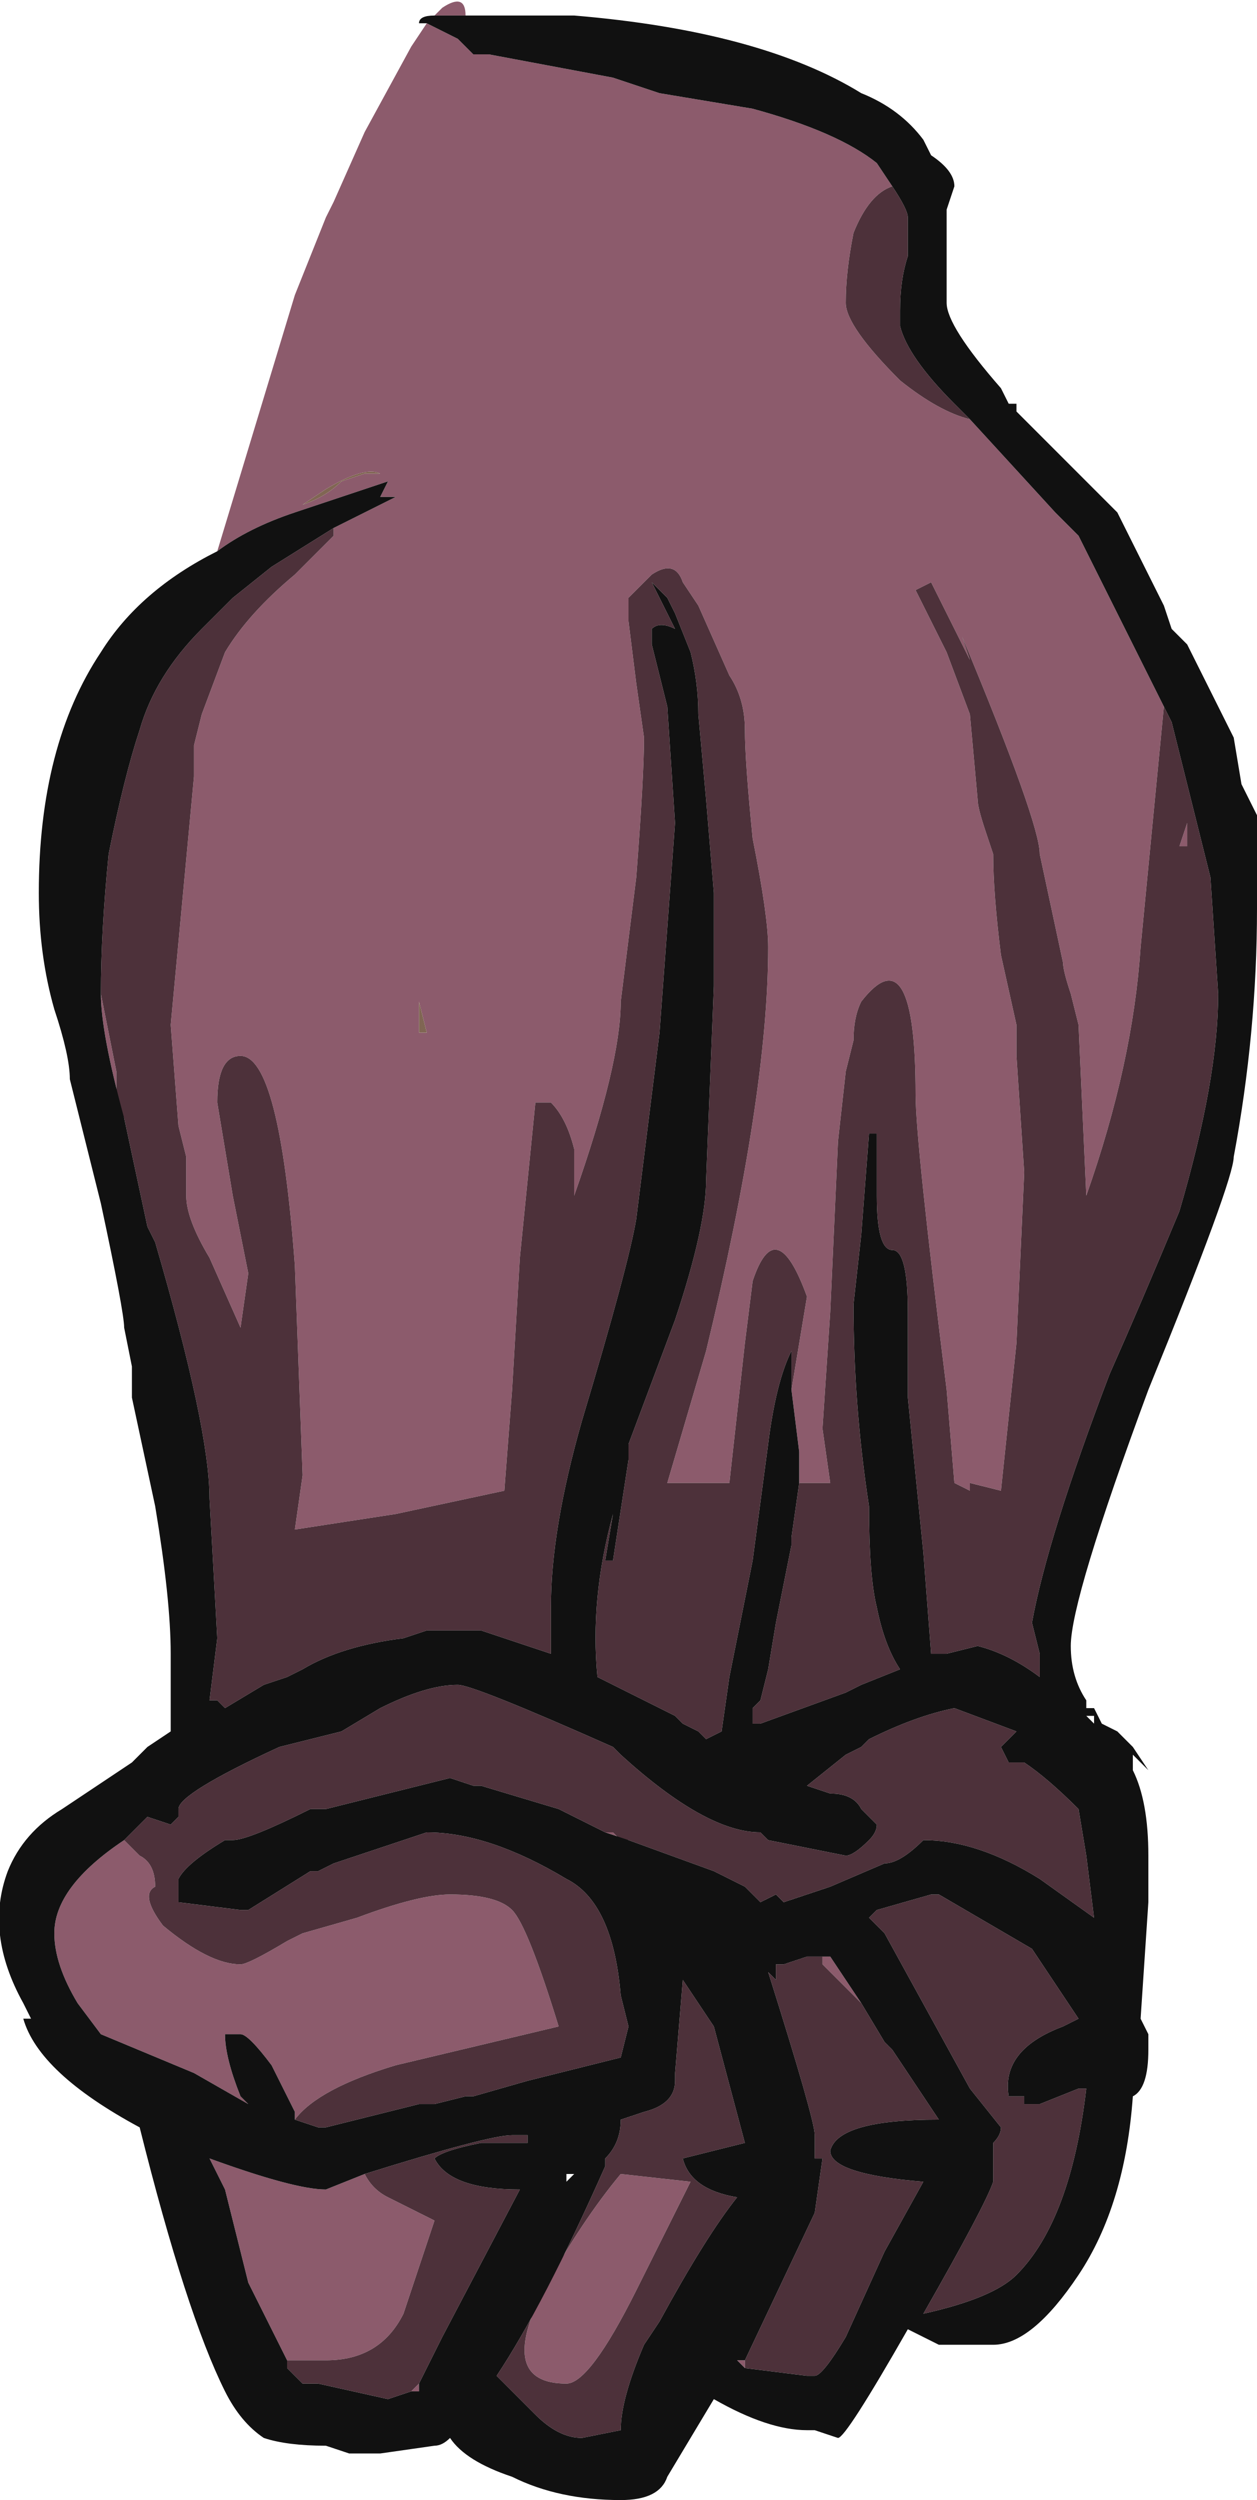 <?xml version="1.0" encoding="UTF-8" standalone="no"?>
<svg xmlns:ffdec="https://www.free-decompiler.com/flash" xmlns:xlink="http://www.w3.org/1999/xlink" ffdec:objectType="frame" height="112.7px" width="56.7px" xmlns="http://www.w3.org/2000/svg">
  <g transform="matrix(1.0, 0.0, 0.0, 1.0, 31.5, 114.1)">
    <use ffdec:characterId="641" height="16.1" transform="matrix(7.0, 0.0, 0.0, 7.0, -31.5, -114.1)" width="8.1" xlink:href="#shape0"/>
  </g>
  <defs>
    <g id="shape0" transform="matrix(1.0, 0.0, 0.0, 1.0, 4.5, 16.3)">
      <path d="M-3.1 -12.75 L-2.6 -14.4 -2.4 -14.9 -2.35 -15.0 -2.15 -15.45 -1.85 -16.0 -1.75 -16.15 Q-1.65 -16.1 -1.55 -16.05 L-1.45 -15.95 -1.35 -15.95 -0.55 -15.8 -0.25 -15.7 0.35 -15.6 Q0.9 -15.45 1.15 -15.25 L1.25 -15.1 Q1.1 -15.05 1.0 -14.8 0.95 -14.55 0.95 -14.35 0.95 -14.2 1.3 -13.85 1.55 -13.65 1.75 -13.6 L2.3 -13.0 2.45 -12.85 2.95 -11.85 3.0 -11.75 2.85 -10.2 Q2.8 -9.45 2.5 -8.6 L2.45 -9.7 2.4 -9.9 Q2.35 -10.05 2.35 -10.1 L2.2 -10.8 Q2.2 -11.0 1.7 -12.2 L1.75 -12.05 1.5 -12.55 1.4 -12.5 1.6 -12.1 1.75 -11.7 1.8 -11.15 Q1.8 -11.1 1.85 -10.95 L1.9 -10.8 Q1.9 -10.55 1.95 -10.15 L2.05 -9.7 2.05 -9.5 2.1 -8.75 2.05 -7.65 1.95 -6.7 1.75 -6.75 1.75 -6.7 1.65 -6.75 1.6 -7.35 Q1.4 -8.95 1.4 -9.25 1.4 -10.3 1.05 -9.85 1.0 -9.75 1.0 -9.6 L0.95 -9.4 0.9 -8.95 0.85 -7.85 0.8 -7.1 0.85 -6.75 0.65 -6.75 0.65 -6.95 0.6 -7.35 0.7 -7.95 Q0.5 -8.5 0.35 -8.05 L0.3 -7.65 0.2 -6.75 -0.2 -6.75 0.05 -7.6 Q0.45 -9.25 0.45 -10.2 0.45 -10.4 0.35 -10.9 0.3 -11.4 0.3 -11.6 0.3 -11.8 0.2 -11.95 L0.0 -12.4 -0.1 -12.55 Q-0.15 -12.7 -0.3 -12.6 L-0.45 -12.45 -0.45 -12.3 -0.4 -11.9 -0.35 -11.55 Q-0.35 -11.3 -0.4 -10.65 L-0.5 -9.85 Q-0.5 -9.45 -0.8 -8.6 -0.8 -8.75 -0.8 -8.9 -0.85 -9.1 -0.95 -9.2 L-1.05 -9.2 -1.15 -8.2 -1.2 -7.35 -1.25 -6.7 -1.95 -6.55 -2.6 -6.45 -2.55 -6.8 -2.6 -8.15 Q-2.7 -9.5 -2.95 -9.5 -3.1 -9.5 -3.1 -9.2 L-3.0 -8.6 -2.9 -8.1 -2.95 -7.75 -3.15 -8.2 Q-3.3 -8.45 -3.3 -8.6 L-3.3 -8.85 -3.35 -9.05 -3.4 -9.7 -3.25 -11.3 -3.25 -11.5 -3.2 -11.7 -3.05 -12.1 Q-2.9 -12.35 -2.6 -12.6 L-2.35 -12.85 -2.35 -12.9 -1.95 -13.1 -2.05 -13.1 -2.0 -13.2 -2.6 -13.0 Q-2.9 -12.9 -3.1 -12.75 M-1.7 -16.2 L-1.65 -16.25 Q-1.5 -16.35 -1.5 -16.2 L-1.55 -16.2 -1.7 -16.2 M3.1 -10.85 L3.15 -11.0 3.15 -10.85 3.1 -10.85 M-3.85 -9.9 L-3.75 -9.4 -3.75 -9.2 -3.7 -9.1 Q-3.85 -9.65 -3.85 -9.9 M0.1 -10.35 L0.1 -10.05 0.1 -10.35 M-3.7 -4.45 L-3.6 -4.35 Q-3.5 -4.3 -3.5 -4.15 -3.6 -4.1 -3.45 -3.9 -3.15 -3.65 -2.95 -3.65 -2.9 -3.65 -2.65 -3.8 L-2.55 -3.85 -2.2 -3.95 Q-1.8 -4.1 -1.6 -4.1 -1.3 -4.1 -1.2 -4.0 -1.1 -3.9 -0.9 -3.25 L-1.95 -3.0 Q-2.45 -2.85 -2.6 -2.65 L-2.6 -2.7 -2.75 -3.0 Q-2.9 -3.2 -2.95 -3.2 L-3.05 -3.2 Q-3.05 -3.05 -2.95 -2.8 L-2.9 -2.75 -3.25 -2.95 -3.85 -3.2 -4.0 -3.4 Q-4.15 -3.65 -4.15 -3.85 -4.15 -4.15 -3.7 -4.45 M-1.45 -4.8 L-1.4 -4.8 -1.45 -4.8 M-0.6 -4.5 L-0.55 -4.5 -0.5 -4.45 -0.45 -4.45 -0.6 -4.5 M0.3 -1.1 L0.3 -1.05 0.25 -1.1 0.3 -1.1 M1.05 -3.4 L0.8 -3.65 0.8 -3.7 0.85 -3.7 1.05 -3.4 M1.1 -3.95 L1.15 -4.0 1.1 -3.95 M-2.3 -13.2 L-2.15 -13.25 -2.05 -13.25 Q-2.15 -13.3 -2.4 -13.15 L-2.55 -13.05 Q-2.4 -13.1 -2.3 -13.2 M-1.8 -9.65 L-1.75 -9.65 -1.8 -9.85 -1.8 -9.65 M-2.65 -1.1 L-2.9 -1.6 -3.05 -2.2 -3.15 -2.4 Q-2.6 -2.2 -2.4 -2.2 L-2.15 -2.3 Q-2.1 -2.2 -2.0 -2.15 L-1.7 -2.0 -1.9 -1.4 Q-2.05 -1.1 -2.4 -1.1 L-2.65 -1.1 M-1.8 -0.95 L-1.8 -0.9 -1.85 -0.9 -1.8 -0.95 M-2.45 -0.95 L-2.55 -0.95 -2.45 -0.95 M-0.5 -2.3 L-0.05 -2.25 -0.4 -1.55 Q-0.7 -0.95 -0.85 -0.95 -1.3 -0.95 -1.0 -1.55 -0.75 -2.0 -0.5 -2.3" fill="#8c5b6c" fill-rule="evenodd" stroke="none"/>
      <path d="M1.75 -13.6 Q1.55 -13.65 1.3 -13.85 0.95 -14.2 0.95 -14.35 0.95 -14.55 1.0 -14.8 1.1 -15.05 1.25 -15.1 1.35 -14.95 1.35 -14.9 L1.35 -14.65 Q1.3 -14.5 1.3 -14.3 L1.3 -14.2 Q1.35 -14.0 1.65 -13.7 L1.75 -13.6 M0.65 -6.75 L0.85 -6.75 0.8 -7.1 0.85 -7.85 0.9 -8.95 0.95 -9.4 1.0 -9.6 Q1.0 -9.75 1.05 -9.85 1.4 -10.3 1.4 -9.25 1.4 -8.95 1.6 -7.35 L1.65 -6.75 1.75 -6.7 1.75 -6.75 1.95 -6.7 2.05 -7.65 2.1 -8.75 2.05 -9.5 2.05 -9.7 1.95 -10.15 Q1.9 -10.55 1.9 -10.8 L1.85 -10.95 Q1.8 -11.1 1.8 -11.15 L1.75 -11.7 1.6 -12.1 1.4 -12.5 1.5 -12.55 1.75 -12.05 1.7 -12.2 Q2.2 -11.0 2.2 -10.8 L2.35 -10.1 Q2.35 -10.05 2.4 -9.9 L2.45 -9.7 2.5 -8.6 Q2.8 -9.45 2.85 -10.2 L3.0 -11.75 2.95 -11.85 3.05 -11.65 3.3 -10.65 3.35 -9.9 Q3.35 -9.35 3.1 -8.5 2.85 -7.9 2.65 -7.45 2.25 -6.4 2.15 -5.85 L2.2 -5.65 2.2 -5.5 Q2.0 -5.65 1.8 -5.7 L1.6 -5.65 1.5 -5.65 1.45 -6.3 1.35 -7.3 1.35 -7.85 Q1.35 -8.25 1.25 -8.25 1.15 -8.25 1.15 -8.6 L1.15 -9.0 1.1 -9.0 1.05 -8.35 1.0 -7.9 Q1.0 -7.25 1.1 -6.6 1.1 -6.15 1.15 -5.95 1.2 -5.7 1.3 -5.55 L1.05 -5.45 0.95 -5.4 0.4 -5.2 0.35 -5.2 0.35 -5.3 0.4 -5.35 0.45 -5.55 0.5 -5.85 0.6 -6.35 0.6 -6.4 0.65 -6.75 M3.1 -10.85 L3.15 -10.85 3.15 -11.0 3.1 -10.85 M-2.35 -12.9 L-2.35 -12.85 -2.6 -12.6 Q-2.9 -12.35 -3.05 -12.1 L-3.2 -11.7 -3.25 -11.5 -3.25 -11.3 -3.4 -9.7 -3.35 -9.05 -3.3 -8.85 -3.3 -8.6 Q-3.3 -8.45 -3.15 -8.2 L-2.95 -7.75 -2.9 -8.1 -3.0 -8.6 -3.1 -9.2 Q-3.1 -9.5 -2.95 -9.5 -2.7 -9.5 -2.6 -8.15 L-2.55 -6.8 -2.6 -6.45 -1.95 -6.55 -1.25 -6.7 -1.2 -7.35 -1.15 -8.2 -1.05 -9.2 -0.95 -9.2 Q-0.85 -9.1 -0.8 -8.9 -0.8 -8.75 -0.8 -8.6 -0.5 -9.45 -0.5 -9.85 L-0.4 -10.65 Q-0.35 -11.3 -0.35 -11.55 L-0.4 -11.9 -0.45 -12.3 -0.45 -12.45 -0.3 -12.6 Q-0.15 -12.7 -0.1 -12.55 L0.0 -12.4 0.2 -11.95 Q0.3 -11.8 0.3 -11.6 0.3 -11.4 0.35 -10.9 0.45 -10.4 0.45 -10.2 0.45 -9.25 0.05 -7.6 L-0.2 -6.75 0.2 -6.75 0.3 -7.65 0.35 -8.05 Q0.5 -8.5 0.7 -7.95 L0.6 -7.35 0.6 -7.6 Q0.5 -7.4 0.45 -7.0 L0.35 -6.25 0.2 -5.5 0.15 -5.15 0.05 -5.1 0.0 -5.15 -0.1 -5.2 -0.15 -5.25 -0.65 -5.5 Q-0.7 -6.0 -0.55 -6.55 L-0.6 -6.25 -0.55 -6.25 -0.45 -6.9 -0.45 -7.0 -0.15 -7.8 Q0.05 -8.4 0.05 -8.7 L0.1 -9.95 0.1 -10.05 0.1 -10.35 0.1 -10.55 0.05 -11.15 0.0 -11.7 Q0.0 -11.9 -0.05 -12.1 L-0.15 -12.35 -0.2 -12.45 -0.3 -12.55 -0.15 -12.25 Q-0.25 -12.3 -0.3 -12.25 L-0.3 -12.15 -0.2 -11.75 -0.15 -11.0 -0.25 -9.65 -0.4 -8.45 Q-0.45 -8.15 -0.75 -7.15 -0.95 -6.45 -0.95 -5.95 L-0.95 -5.65 -1.4 -5.8 -1.75 -5.8 -1.9 -5.75 Q-2.3 -5.7 -2.55 -5.55 L-2.65 -5.5 -2.8 -5.45 -3.05 -5.3 -3.1 -5.35 -3.15 -5.35 -3.1 -5.75 -3.15 -6.65 Q-3.15 -7.1 -3.5 -8.3 L-3.55 -8.4 -3.7 -9.1 -3.75 -9.2 -3.75 -9.4 -3.85 -9.9 Q-3.85 -10.3 -3.8 -10.8 -3.7 -11.3 -3.6 -11.6 -3.5 -11.95 -3.2 -12.25 L-3.0 -12.45 -2.75 -12.65 -2.35 -12.9 M-3.7 -4.45 L-3.55 -4.6 -3.4 -4.55 -3.35 -4.6 -3.35 -4.65 Q-3.35 -4.75 -2.7 -5.05 L-2.3 -5.15 -2.05 -5.3 Q-1.75 -5.45 -1.55 -5.45 -1.45 -5.45 -0.55 -5.05 L-0.5 -5.0 Q0.05 -4.5 0.4 -4.5 L0.45 -4.45 0.95 -4.35 Q1.0 -4.35 1.1 -4.45 1.15 -4.5 1.15 -4.55 L1.05 -4.65 Q1.0 -4.75 0.85 -4.75 L0.7 -4.8 0.95 -5.0 1.05 -5.05 1.1 -5.1 Q1.4 -5.25 1.65 -5.3 L2.05 -5.15 1.95 -5.05 2.0 -4.95 2.1 -4.95 Q2.25 -4.85 2.45 -4.65 L2.5 -4.35 2.55 -3.95 2.2 -4.2 Q1.8 -4.45 1.45 -4.45 1.3 -4.3 1.2 -4.3 L0.85 -4.15 0.55 -4.05 0.5 -4.1 0.4 -4.05 0.3 -4.15 0.1 -4.25 -0.45 -4.45 -0.5 -4.45 -0.55 -4.5 -0.6 -4.5 -0.9 -4.65 -1.4 -4.8 -1.45 -4.8 -1.6 -4.85 -2.4 -4.65 -2.5 -4.65 Q-2.9 -4.45 -3.0 -4.45 L-3.05 -4.45 Q-3.3 -4.3 -3.35 -4.2 L-3.35 -4.05 -2.95 -4.0 -2.9 -4.0 -2.5 -4.25 -2.45 -4.25 -2.35 -4.3 -1.75 -4.5 Q-1.35 -4.5 -0.85 -4.2 -0.55 -4.05 -0.5 -3.45 L-0.45 -3.25 -0.5 -3.05 -1.1 -2.9 -1.45 -2.8 -1.5 -2.8 -1.7 -2.75 -1.8 -2.75 -2.4 -2.6 -2.45 -2.6 -2.6 -2.65 Q-2.45 -2.85 -1.95 -3.0 L-0.9 -3.25 Q-1.1 -3.9 -1.2 -4.0 -1.3 -4.1 -1.6 -4.1 -1.8 -4.1 -2.2 -3.95 L-2.55 -3.85 -2.65 -3.8 Q-2.9 -3.65 -2.95 -3.65 -3.15 -3.65 -3.45 -3.9 -3.6 -4.1 -3.5 -4.15 -3.5 -4.3 -3.6 -4.35 L-3.7 -4.45 M0.3 -1.1 L0.75 -2.05 0.8 -2.4 0.75 -2.4 0.75 -2.55 Q0.75 -2.65 0.45 -3.6 L0.5 -3.55 0.5 -3.65 0.55 -3.65 0.7 -3.7 0.8 -3.7 0.8 -3.65 1.05 -3.4 1.2 -3.15 1.25 -3.1 1.55 -2.65 Q0.9 -2.65 0.85 -2.45 0.85 -2.3 1.45 -2.25 L1.2 -1.8 0.95 -1.25 Q0.8 -1.0 0.75 -1.0 L0.7 -1.0 0.3 -1.05 0.3 -1.1 M1.15 -4.0 L1.5 -4.1 1.55 -4.1 2.15 -3.75 2.45 -3.3 2.35 -3.25 Q1.95 -3.1 2.0 -2.8 L2.1 -2.8 2.1 -2.75 2.2 -2.75 2.45 -2.85 2.5 -2.85 Q2.4 -2.0 2.05 -1.65 1.9 -1.5 1.45 -1.4 1.85 -2.1 1.9 -2.25 L1.9 -2.5 Q1.95 -2.55 1.95 -2.6 L1.75 -2.85 1.2 -3.85 1.1 -3.95 1.15 -4.0 M0.1 -3.25 L0.3 -2.5 -0.1 -2.4 Q-0.05 -2.2 0.25 -2.15 0.05 -1.9 -0.25 -1.35 L-0.35 -1.2 Q-0.5 -0.85 -0.5 -0.65 L-0.75 -0.6 Q-0.9 -0.6 -1.05 -0.75 L-1.3 -1.0 Q-1.0 -1.45 -0.6 -2.35 L-0.6 -2.4 Q-0.5 -2.5 -0.5 -2.65 L-0.35 -2.7 Q-0.15 -2.75 -0.15 -2.9 L-0.15 -2.95 -0.1 -3.55 0.1 -3.25 M-2.65 -1.1 L-2.4 -1.1 Q-2.05 -1.1 -1.9 -1.4 L-1.7 -2.0 -2.0 -2.15 Q-2.1 -2.2 -2.15 -2.3 -1.35 -2.55 -1.2 -2.55 L-1.1 -2.55 -1.1 -2.5 -1.4 -2.5 Q-1.65 -2.45 -1.7 -2.4 -1.6 -2.2 -1.15 -2.2 L-1.65 -1.25 -1.8 -0.95 -1.85 -0.9 -2.0 -0.85 -2.45 -0.95 -2.55 -0.95 -2.65 -1.05 -2.65 -1.1 M-0.5 -2.3 Q-0.75 -2.0 -1.0 -1.55 -1.3 -0.95 -0.85 -0.95 -0.7 -0.95 -0.4 -1.55 L-0.05 -2.25 -0.5 -2.3" fill="#4d313a" fill-rule="evenodd" stroke="none"/>
      <path d="M-1.5 -16.2 L-0.8 -16.2 Q0.4 -16.1 1.05 -15.7 1.3 -15.6 1.45 -15.4 L1.5 -15.3 Q1.65 -15.2 1.65 -15.1 L1.6 -14.95 1.6 -14.35 Q1.6 -14.2 1.95 -13.8 L2.0 -13.7 2.05 -13.7 2.05 -13.65 2.7 -13.0 3.0 -12.4 3.05 -12.25 3.15 -12.15 3.45 -11.55 3.5 -11.25 3.6 -11.05 3.6 -10.45 Q3.6 -9.65 3.45 -8.85 3.45 -8.7 2.9 -7.35 2.4 -6.0 2.4 -5.7 2.4 -5.5 2.5 -5.35 L2.5 -5.3 2.55 -5.3 2.6 -5.2 2.7 -5.15 2.8 -5.05 2.9 -4.9 2.8 -5.0 2.8 -4.9 Q2.9 -4.7 2.9 -4.35 L2.9 -4.05 2.85 -3.3 2.9 -3.2 2.9 -3.1 Q2.9 -2.85 2.8 -2.8 2.75 -2.1 2.45 -1.65 2.15 -1.2 1.9 -1.2 L1.55 -1.2 1.35 -1.3 Q0.95 -0.6 0.9 -0.6 L0.75 -0.65 0.7 -0.65 Q0.45 -0.65 0.1 -0.85 L-0.2 -0.35 Q-0.25 -0.2 -0.5 -0.2 -0.9 -0.2 -1.2 -0.35 -1.5 -0.45 -1.6 -0.6 -1.65 -0.55 -1.7 -0.55 L-2.05 -0.5 -2.25 -0.5 -2.4 -0.55 Q-2.65 -0.55 -2.8 -0.6 -2.95 -0.7 -3.05 -0.9 -3.3 -1.4 -3.6 -2.6 -4.25 -2.95 -4.35 -3.3 L-4.3 -3.3 -4.35 -3.4 Q-4.6 -3.85 -4.45 -4.25 -4.35 -4.5 -4.1 -4.65 L-3.65 -4.95 -3.55 -5.05 -3.4 -5.15 -3.4 -5.65 Q-3.4 -6.0 -3.5 -6.6 L-3.65 -7.3 -3.65 -7.5 -3.7 -7.75 Q-3.7 -7.85 -3.85 -8.55 L-4.05 -9.35 Q-4.05 -9.5 -4.15 -9.8 -4.25 -10.15 -4.25 -10.55 -4.25 -11.5 -3.85 -12.1 -3.6 -12.5 -3.1 -12.75 -2.9 -12.9 -2.6 -13.0 L-2.0 -13.2 -2.05 -13.1 -1.95 -13.1 -2.35 -12.9 -2.75 -12.65 -3.0 -12.45 -3.2 -12.25 Q-3.5 -11.95 -3.6 -11.6 -3.7 -11.3 -3.8 -10.8 -3.85 -10.3 -3.85 -9.9 -3.85 -9.65 -3.7 -9.1 L-3.55 -8.4 -3.5 -8.3 Q-3.15 -7.1 -3.15 -6.65 L-3.1 -5.75 -3.15 -5.35 -3.1 -5.35 -3.05 -5.3 -2.8 -5.45 -2.65 -5.5 -2.55 -5.55 Q-2.3 -5.7 -1.9 -5.75 L-1.75 -5.8 -1.4 -5.8 -0.95 -5.65 -0.95 -5.95 Q-0.95 -6.45 -0.75 -7.15 -0.45 -8.15 -0.4 -8.45 L-0.25 -9.65 -0.15 -11.0 -0.2 -11.75 -0.3 -12.15 -0.3 -12.25 Q-0.25 -12.3 -0.15 -12.25 L-0.3 -12.55 -0.2 -12.45 -0.15 -12.35 -0.05 -12.1 Q0.0 -11.9 0.0 -11.7 L0.05 -11.15 0.1 -10.55 0.1 -10.35 0.1 -10.05 0.1 -9.95 0.05 -8.7 Q0.05 -8.4 -0.15 -7.8 L-0.45 -7.0 -0.45 -6.9 -0.55 -6.25 -0.6 -6.25 -0.55 -6.55 Q-0.7 -6.0 -0.65 -5.5 L-0.15 -5.25 -0.1 -5.2 0.0 -5.15 0.05 -5.1 0.15 -5.15 0.2 -5.5 0.35 -6.25 0.45 -7.0 Q0.5 -7.4 0.6 -7.6 L0.6 -7.35 0.65 -6.95 0.65 -6.75 0.6 -6.4 0.6 -6.35 0.5 -5.85 0.45 -5.55 0.4 -5.35 0.35 -5.3 0.35 -5.2 0.4 -5.2 0.95 -5.4 1.05 -5.45 1.3 -5.55 Q1.2 -5.7 1.15 -5.95 1.1 -6.15 1.1 -6.6 1.0 -7.25 1.0 -7.9 L1.05 -8.35 1.1 -9.0 1.15 -9.0 1.15 -8.6 Q1.15 -8.25 1.25 -8.25 1.35 -8.25 1.35 -7.85 L1.35 -7.3 1.45 -6.3 1.5 -5.65 1.6 -5.65 1.8 -5.7 Q2.0 -5.65 2.2 -5.5 L2.2 -5.65 2.15 -5.85 Q2.25 -6.4 2.65 -7.45 2.85 -7.9 3.1 -8.5 3.35 -9.35 3.35 -9.9 L3.3 -10.65 3.05 -11.65 2.95 -11.85 2.45 -12.85 2.3 -13.0 1.75 -13.6 1.65 -13.7 Q1.35 -14.0 1.3 -14.2 L1.3 -14.3 Q1.3 -14.5 1.35 -14.65 L1.35 -14.9 Q1.35 -14.95 1.25 -15.1 L1.15 -15.25 Q0.9 -15.45 0.35 -15.6 L-0.25 -15.7 -0.55 -15.8 -1.35 -15.95 -1.45 -15.95 -1.55 -16.05 Q-1.65 -16.1 -1.75 -16.15 L-1.8 -16.15 Q-1.8 -16.2 -1.7 -16.2 L-1.55 -16.2 -1.5 -16.2 M3.0 -4.85 L3.0 -4.85 M2.95 -6.05 L2.95 -6.05 M-0.45 -4.45 L0.1 -4.25 0.3 -4.15 0.4 -4.05 0.5 -4.1 0.55 -4.05 0.85 -4.15 1.2 -4.3 Q1.3 -4.3 1.45 -4.45 1.8 -4.45 2.2 -4.2 L2.55 -3.95 2.5 -4.35 2.45 -4.65 Q2.25 -4.85 2.1 -4.95 L2.0 -4.95 1.95 -5.05 2.05 -5.15 1.65 -5.3 Q1.4 -5.25 1.1 -5.1 L1.05 -5.05 0.95 -5.0 0.7 -4.8 0.85 -4.75 Q1.0 -4.75 1.05 -4.65 L1.15 -4.55 Q1.15 -4.5 1.1 -4.45 1.0 -4.35 0.95 -4.35 L0.45 -4.45 0.4 -4.5 Q0.05 -4.5 -0.5 -5.0 L-0.55 -5.05 Q-1.45 -5.45 -1.55 -5.45 -1.75 -5.45 -2.05 -5.3 L-2.3 -5.15 -2.7 -5.05 Q-3.35 -4.75 -3.35 -4.65 L-3.35 -4.6 -3.4 -4.55 -3.55 -4.6 -3.7 -4.45 Q-4.15 -4.15 -4.15 -3.85 -4.15 -3.65 -4.0 -3.4 L-3.85 -3.2 -3.25 -2.95 -2.9 -2.75 -2.95 -2.8 Q-3.05 -3.05 -3.05 -3.2 L-2.95 -3.2 Q-2.9 -3.2 -2.75 -3.0 L-2.6 -2.7 -2.6 -2.65 -2.45 -2.6 -2.4 -2.6 -1.8 -2.75 -1.7 -2.75 -1.5 -2.8 -1.45 -2.8 -1.1 -2.9 -0.5 -3.05 -0.45 -3.25 -0.5 -3.45 Q-0.55 -4.05 -0.85 -4.2 -1.35 -4.5 -1.75 -4.5 L-2.35 -4.3 -2.45 -4.25 -2.5 -4.25 -2.9 -4.0 -2.95 -4.0 -3.35 -4.05 -3.35 -4.2 Q-3.3 -4.3 -3.05 -4.45 L-3.0 -4.45 Q-2.9 -4.45 -2.5 -4.65 L-2.4 -4.65 -1.6 -4.85 -1.45 -4.8 -1.4 -4.8 -0.9 -4.65 -0.6 -4.5 -0.45 -4.45 M0.8 -3.7 L0.7 -3.7 0.55 -3.65 0.5 -3.65 0.5 -3.55 0.45 -3.6 Q0.75 -2.65 0.75 -2.55 L0.75 -2.4 0.8 -2.4 0.75 -2.05 0.3 -1.1 0.25 -1.1 0.3 -1.05 0.7 -1.0 0.75 -1.0 Q0.8 -1.0 0.95 -1.25 L1.2 -1.8 1.45 -2.25 Q0.85 -2.3 0.85 -2.45 0.9 -2.65 1.55 -2.65 L1.25 -3.1 1.2 -3.15 1.05 -3.4 0.85 -3.7 0.8 -3.7 M1.15 -4.0 L1.1 -3.95 1.2 -3.85 1.75 -2.85 1.95 -2.6 Q1.95 -2.55 1.9 -2.5 L1.9 -2.25 Q1.85 -2.1 1.45 -1.4 1.9 -1.5 2.05 -1.65 2.4 -2.0 2.5 -2.85 L2.45 -2.85 2.2 -2.75 2.1 -2.75 2.1 -2.8 2.0 -2.8 Q1.95 -3.1 2.35 -3.25 L2.45 -3.3 2.15 -3.75 1.55 -4.1 1.5 -4.1 1.15 -4.0 M2.55 -5.25 L2.5 -5.25 2.55 -5.2 2.55 -5.25 M0.1 -3.25 L-0.1 -3.55 -0.15 -2.95 -0.15 -2.9 Q-0.15 -2.75 -0.35 -2.7 L-0.5 -2.65 Q-0.5 -2.5 -0.6 -2.4 L-0.6 -2.35 Q-1.0 -1.45 -1.3 -1.0 L-1.05 -0.75 Q-0.9 -0.6 -0.75 -0.6 L-0.5 -0.65 Q-0.5 -0.85 -0.35 -1.2 L-0.25 -1.35 Q0.05 -1.9 0.25 -2.15 -0.05 -2.2 -0.1 -2.4 L0.3 -2.5 0.1 -3.25 M-2.15 -2.3 L-2.4 -2.2 Q-2.6 -2.2 -3.15 -2.4 L-3.05 -2.2 -2.9 -1.6 -2.65 -1.1 -2.65 -1.05 -2.55 -0.95 -2.45 -0.95 -2.0 -0.85 -1.85 -0.9 -1.8 -0.9 -1.8 -0.95 -1.65 -1.25 -1.15 -2.2 Q-1.6 -2.2 -1.7 -2.4 -1.65 -2.45 -1.4 -2.5 L-1.1 -2.5 -1.1 -2.55 -1.2 -2.55 Q-1.35 -2.55 -2.15 -2.3 M-0.85 -2.3 L-0.85 -2.25 -0.8 -2.3 -0.85 -2.3" fill="#111111" fill-rule="evenodd" stroke="none"/>
      <path d="M-2.3 -13.2 Q-2.4 -13.1 -2.55 -13.05 L-2.4 -13.15 Q-2.15 -13.3 -2.05 -13.25 L-2.15 -13.25 -2.3 -13.2 M-1.8 -9.65 L-1.8 -9.85 -1.75 -9.65 -1.8 -9.65" fill="#806653" fill-rule="evenodd" stroke="none"/>
      <path d="M-1.5 -16.2 L-1.55 -16.2 -1.5 -16.2" fill="#b38f74" fill-rule="evenodd" stroke="none"/>
    </g>
  </defs>
</svg>
